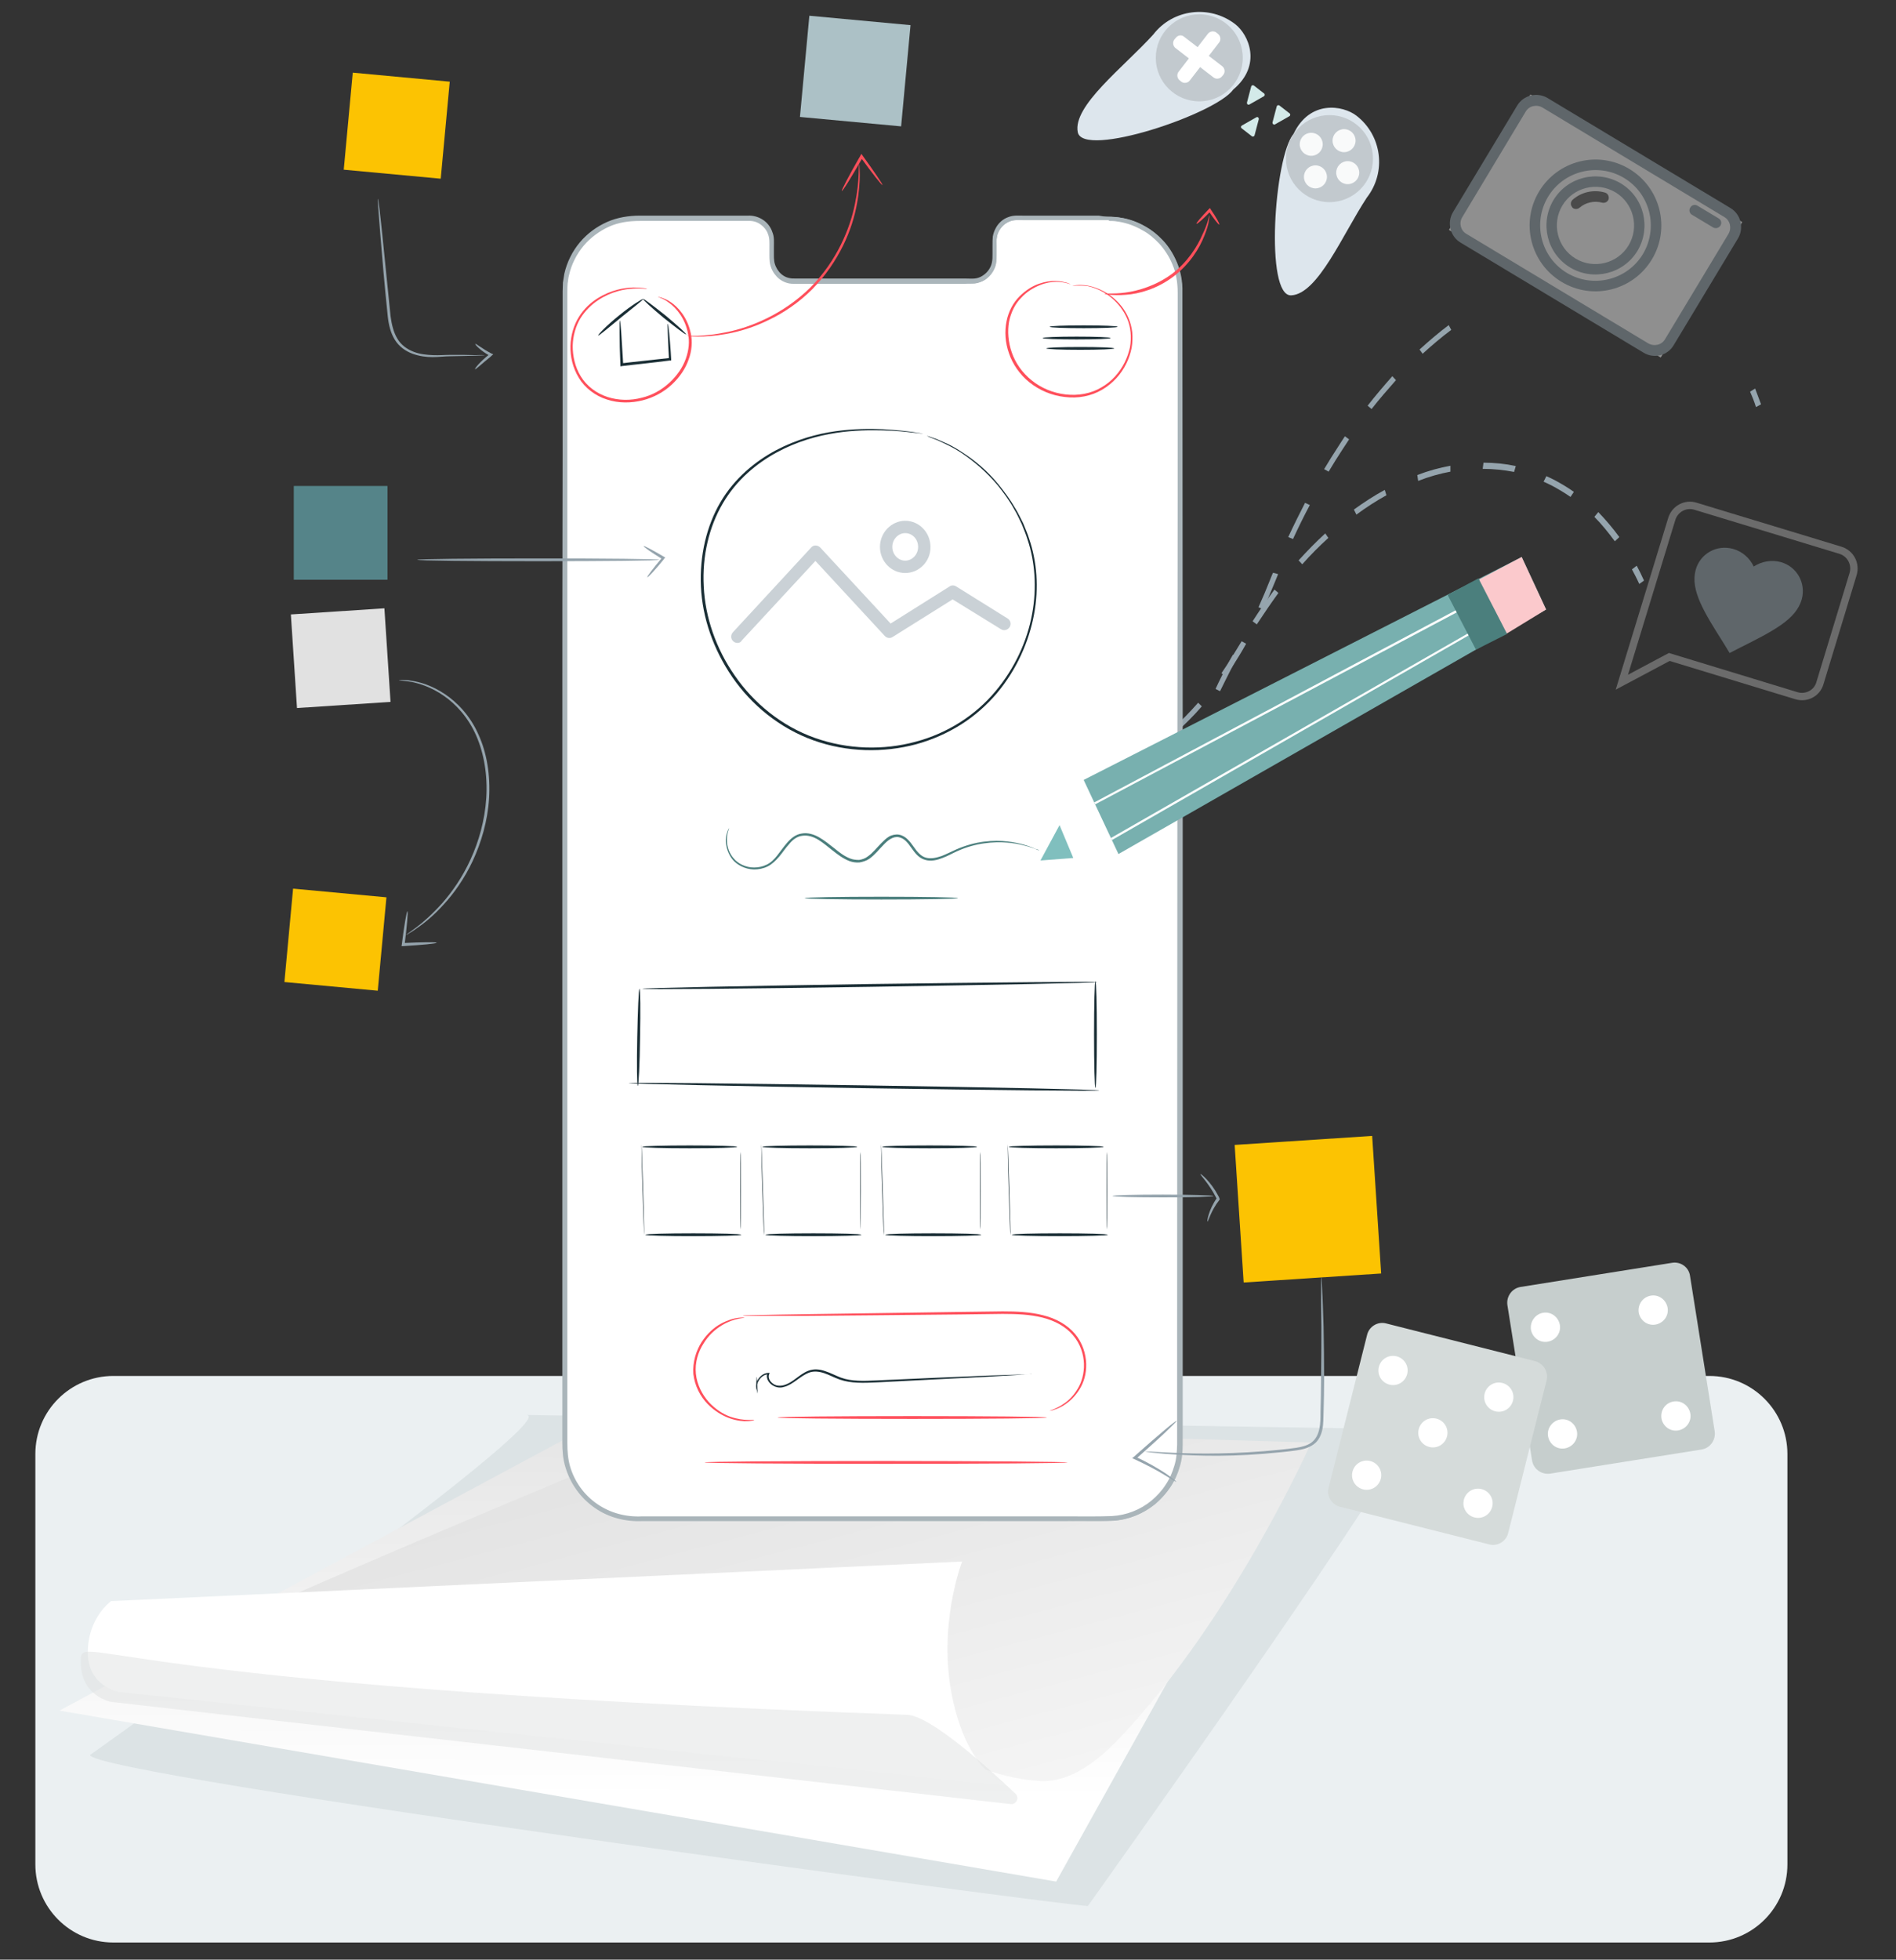 <?xml version="1.0" encoding="utf-8"?>
<!-- Generator: Adobe Illustrator 25.2.1, SVG Export Plug-In . SVG Version: 6.00 Build 0)  -->
<svg version="1.1" id="Layer_1" xmlns="http://www.w3.org/2000/svg" xmlns:xlink="http://www.w3.org/1999/xlink" x="0px" y="0px"
	 viewBox="0 0 675.7 698" style="enable-background:new 0 0 675.7 698;" xml:space="preserve">
<rect x="0" y="0" width="675.7" height="698" fill="#333333" stroke="none"/>
<style type="text/css">
	.st0{fill:#EBF0F2;}
	.st1{fill:#DCE3E5;}
	.st2{fill:url(#SVGID_1_);}
	.st3{fill:url(#SVGID_2_);}
	.st4{fill:#FFFFFF;}
	.st5{opacity:0.48;fill:#DEDFE0;}
	.st6{fill:#95A4AD;}
	.st7{opacity:0.45;}
	.st8{fill:none;stroke:#AFAFAF;stroke-width:2.634;stroke-miterlimit:10;}
	.st9{fill:#666666;}
	.st10{fill:#FFFFFF;stroke:#AAB5BA;stroke-width:1.187;stroke-miterlimit:10;}
	.st11{fill:#1A2E35;stroke:#AAB5BA;stroke-width:1.187;stroke-miterlimit:10;}
	.st12{fill:#1A2E35;}
	.st13{fill:#4B7F7D;}
	.st14{fill:#FF4F5B;}
	.st15{fill:#ACC1C6;}
	.st16{fill:#FCC302;}
	.st17{fill:#558489;}
	.st18{fill:#E1E1E1;}
	.st19{fill:#80BFBE;}
	.st20{fill:#78B0AF;}
	.st21{fill:#FBC9CC;}
	.st22{fill:#DDE6ED;}
	.st23{fill:#C2C9CE;}
	.st24{fill:#D3EAE9;}
	.st25{opacity:0.9;}
	.st26{opacity:0.5;}
	.st27{fill:#C6CECD;}
	.st28{fill:#D5DBDA;}
</style>
<path class="st0" d="M609.2,691.9H40.4c-15.4,0-27.8-12.5-27.8-27.8V517.9c0-15.4,12.5-27.8,27.8-27.8h568.8
	c15.4,0,27.8,12.5,27.8,27.8v146.2C637,679.5,624.5,691.9,609.2,691.9z"/>
<path class="st1" d="M387.7,678.9c-7.2,0-355.6-46.5-355.6-53.8c0,0,168.8-119.9,155.6-121.1l314,5.1
	C508.9,509.1,387.7,678.9,387.7,678.9z"/>
<g>
	<g>
		
			<linearGradient id="SVGID_1_" gradientUnits="userSpaceOnUse" x1="-452.529" y1="160.761" x2="-469.981" y2="2.671" gradientTransform="matrix(-0.994 0.106 0.106 0.994 -236.993 528.161)">
			<stop  offset="0" style="stop-color:#FFFFFF"/>
			<stop  offset="1" style="stop-color:#E0E0E0"/>
		</linearGradient>
		<polygon class="st2" points="376.4,670.2 21.2,609.3 219.2,503 439.3,557.4 		"/>
	</g>
	<g>
		<g>
			
				<linearGradient id="SVGID_2_" gradientUnits="userSpaceOnUse" x1="-786.185" y1="421.279" x2="-750.652" y2="151.042" gradientTransform="matrix(-0.992 0.125 0.125 0.992 -526.822 430.395)">
				<stop  offset="0" style="stop-color:#FFFFFF"/>
				<stop  offset="1" style="stop-color:#E0E0E0"/>
			</linearGradient>
			<path class="st3" d="M42.3,596.6c56.3-28.1,205.9-89.1,205.9-89.1l219.1,6.3c0,0-27.3,61.8-68.1,105.1
				c-10.3,10.9-19.6,15.8-28,15.5c-23.8-0.9-65.7-20.3-68.2-62.3L42.3,596.6z"/>
		</g>
	</g>
	<path class="st4" d="M339.8,606.5c-6.2-26.6,3.1-50.3,3.1-50.3L39.6,570.3c0,0-8.4,5.9-8.3,18.5c0.1,12,11.2,13.9,11.2,13.9
		L365,636.8C365,636.8,347.3,638.6,339.8,606.5z"/>
	<path class="st5" d="M323.3,610.8C27.7,600.2,28.7,579.7,28.8,592.3c0.1,12,10.8,13.9,10.8,13.9l320.6,36.4c2,0.2,3.2-2.3,1.7-3.7
		C352.6,630.1,331.7,611.1,323.3,610.8z"/>
</g>
<g>
	<path class="st6" d="M209.3,222c1.1-4.1,1.8-6.4,1.9-6.5l1.8,0.5c0,0-0.8,2.4-1.8,6.3L209.3,222z"/>
	<path class="st6" d="M256.5,360.7l1-2c3.3,1.7,6.7,3.2,10.1,4.6l-0.9,2.1C263.3,364,259.8,362.4,256.5,360.7z M246.7,355.2
		c-3.3-2-6.4-4.2-9.3-6.4l1.3-1.9c2.9,2.2,5.9,4.3,9.2,6.3L246.7,355.2z M277.3,369.3l0.8-2.1c3.6,1.1,7.2,2.1,10.8,3l-0.7,2.1
		C284.6,371.4,280.9,370.4,277.3,369.3z M228.8,341.4c-1.7-1.7-3.4-3.4-4.9-5.2c-1-1.1-1.9-2.3-2.8-3.4l1.6-1.6
		c0.9,1.1,1.8,2.3,2.7,3.4c1.5,1.7,3.1,3.4,4.8,5L228.8,341.4z M299.5,374.4l0.5-2.2c3.8,0.5,7.6,0.9,11.3,1.1l-0.4,2.2
		C307.2,375.3,303.3,375,299.5,374.4z M214.8,322.9c-1.9-3.4-3.6-7.1-5-11l1.8-1.1c1.4,3.8,3.1,7.4,4.9,10.7L214.8,322.9z
		 M322.6,375.5l0.2-2.2c3.9-0.2,7.8-0.6,11.6-1.2l0,2.1C330.6,374.9,326.6,375.3,322.6,375.5z M206.2,300.1c-0.9-4-1.7-8.2-2.2-12.5
		l1.9-0.6c0.5,4.2,1.3,8.3,2.2,12.2L206.2,300.1z M346.3,371.6l-0.2-2.1c3.9-1.1,7.8-2.5,11.5-4.2l0.4,2
		C354.2,369,350.3,370.5,346.3,371.6z M203,274.8c-0.1-4.2-0.1-8.7,0.1-13.1l1.9-0.2c-0.2,4.4-0.3,8.7-0.1,12.9L203,274.8z
		 M369.3,361.4l-0.7-1.9c3.6-2.2,7.1-4.7,10.4-7.5l1,1.7C376.6,356.6,373,359.1,369.3,361.4z M204.2,248.5c0.5-4.4,1.2-8.8,2.1-13.2
		l1.9,0.1c-0.8,4.4-1.5,8.8-2,13.1L204.2,248.5z M389.8,344.5l-1.2-1.4c2.9-3.2,5.8-6.7,8.4-10.4l1.4,1.2
		C395.7,337.6,392.8,341.2,389.8,344.5z M405.7,322.2l-1.6-0.9c0.6-1,1.1-2.1,1.7-3.2c1.5-2.9,2.9-5.9,4.3-8.9l1.7,0.7
		c-1.4,3.1-2.8,6.2-4.4,9.1C406.8,320.1,406.2,321.2,405.7,322.2z M414.9,296.6c1.1-3.2,2.2-6.6,3.1-10c0.3-1,0.5-1.9,0.8-2.8
		l1.8,0.4c-0.3,0.9-0.5,1.9-0.8,2.8c-1,3.5-2,6.9-3.2,10.2L414.9,296.6z M423,270.8c1.5-4.3,3.1-8.7,4.8-12.8l1.7,0.6
		c-1.7,4.1-3.2,8.4-4.7,12.7L423,270.8z M433.2,245.4c1.3-2.9,2.8-5.7,4.2-8.5c0.7-1.3,1.3-2.5,2-3.7l1.6,0.9
		c-0.7,1.2-1.3,2.4-2,3.7c-1.4,2.7-2.8,5.6-4.2,8.4L433.2,245.4z M447.9,222.4l-1.5-1.1c2.5-3.9,5.1-7.7,7.8-11.3l1.4,1.2
		C453,214.8,450.4,218.6,447.9,222.4z M464.1,201l-1.3-1.4c3.1-3.4,6.2-6.6,9.5-9.6l1.1,1.6C470.2,194.5,467.1,197.6,464.1,201z
		 M483.4,183.3l-0.9-1.8c3.6-2.6,7.3-5,11-7l0.6,1.9C490.5,178.4,486.9,180.7,483.4,183.3z M505.4,171.3l-0.3-2.1
		c3.9-1.5,7.9-2.6,11.8-3.3l0,2.1C513.1,168.7,509.2,169.8,505.4,171.3z M575.5,192.8c-2.3-3.1-4.7-6.1-7.3-8.7l1.4-1.7
		c2.6,2.7,5.1,5.6,7.5,8.9L575.5,192.8z M528.4,167l0.3-2.2c3.9,0,7.8,0.4,11.5,1.2l-0.6,2.1C536,167.4,532.2,167,528.4,167z
		 M559.7,177c-2-1.4-4.2-2.7-6.4-3.9c0,0,0,0,0,0c-1.1-0.5-2.1-1.1-3.2-1.5l1-2c1.1,0.5,2.2,1,3.3,1.6c0,0,0,0,0,0
		c2.2,1.2,4.4,2.5,6.5,4L559.7,177z"/>
	<path class="st6" d="M584.2,208c-0.8-1.8-1.7-3.5-2.6-5.2l1.7-1.3c0.9,1.7,1.8,3.5,2.6,5.3L584.2,208z"/>
</g>
<g>
	<path class="st6" d="M251.3,121.5c1.5-4,2.5-6.2,2.5-6.3l1.8,0.6c0,0-1,2.3-2.5,6.1L251.3,121.5z"/>
	<path class="st6" d="M268.2,248.7l-1.4,1.7c2.7,2.5,5.6,5,8.6,7.3l1.3-1.8C273.7,253.6,270.8,251.2,268.2,248.7z"/>
	<path class="st6" d="M253.8,231.5l-1.7,1.4c0.8,1.3,1.6,2.5,2.4,3.7c1.3,1.9,2.8,3.8,4.3,5.6l1.6-1.6c-1.5-1.8-3-3.7-4.2-5.5
		C255.4,234,254.6,232.7,253.8,231.5z"/>
	<path class="st6" d="M325.9,282.1c3.8,0.9,7.6,1.7,11.3,2.3l0.6-2.1c-3.7-0.6-7.4-1.3-11.2-2.2L325.9,282.1z"/>
	<path class="st6" d="M304.4,274.8c3.5,1.5,7,2.9,10.6,4.1l0.9-2.1c-3.5-1.2-7-2.6-10.4-4L304.4,274.8z"/>
	<path class="st6" d="M284.5,264.2c3.1,2,6.4,3.9,9.7,5.7l1.1-2c-3.3-1.7-6.5-3.6-9.6-5.6L284.5,264.2z"/>
	<path class="st6" d="M242.9,211c1,4,2.4,7.8,3.9,11.4l1.8-1.2c-1.5-3.5-2.8-7.3-3.8-11.2L242.9,211z"/>
	<path class="st6" d="M241.5,185.8l-2,0.4c0.1,4.3,0.4,8.6,1,12.6l2-0.7C241.9,194.2,241.6,190.1,241.5,185.8z"/>
	<path class="st6" d="M249,134.6l-1.9-0.3c-1.3,4.3-2.4,8.7-3.4,13l1.9,0.1C246.6,143.2,247.7,138.9,249,134.6z"/>
	<path class="st6" d="M239.8,173.4l2-0.2c0.3-4.2,0.8-8.5,1.4-12.8l-2,0C240.6,164.8,240.1,169.1,239.8,173.4z"/>
	<path class="st6" d="M437.3,236.8c-0.7,1-1.3,2-2,3l1.5,1.1c0.7-1,1.4-2,2.1-3c1.8-2.8,3.6-5.7,5.2-8.6l-1.6-0.9
		C440.8,231.2,439,234.1,437.3,236.8z"/>
	<path class="st6" d="M476.9,159.1c-1.7,2.6-3.4,5.3-5,8l1.6,0.9c1.6-2.7,3.3-5.4,5-8c0.8-1.2,1.5-2.3,2.3-3.5l-1.5-1.1
		C478.4,156.7,477.7,157.9,476.9,159.1z"/>
	<path class="st6" d="M487.4,144.5l1.4,1.2c2.8-3.6,5.8-7,8.7-10.3l-1.3-1.4C493.2,137.4,490.2,140.9,487.4,144.5z"/>
	<path class="st6" d="M459.1,191.3l1.7,0.7c1.9-4.1,3.9-8.2,6-12.1l-1.7-0.8C463.1,183,461,187.2,459.1,191.3z"/>
	<path class="st6" d="M505.9,124.5l1.1,1.5c3.3-3,6.7-5.9,10.2-8.5l-0.9-1.7C512.7,118.5,509.3,121.4,505.9,124.5z"/>
	<path class="st6" d="M372.8,281.9l0,2.1c4.1-0.8,8.2-1.8,12.1-3.1l-0.2-2C380.8,280.2,376.8,281.2,372.8,281.9z"/>
	<path class="st6" d="M396.2,274.3l0.5,1.9c3.9-1.9,7.7-4.1,11.4-6.6l-0.8-1.8C403.7,270.3,400,272.4,396.2,274.3z"/>
	<path class="st6" d="M348.8,285.6c4,0.2,8,0.2,11.9-0.1l0.2-2.1c-3.8,0.2-7.8,0.3-11.7,0.1L348.8,285.6z"/>
	<path class="st6" d="M417.6,259.8l1.1,1.5c3.3-3,6.6-6.2,9.6-9.7l-1.3-1.3C424,253.7,420.9,256.9,417.6,259.8z"/>
	<path class="st6" d="M452.6,206.6c-1.3,3.3-2.7,6.6-4.1,9.7l1.7,0.7c1.4-3.1,2.8-6.4,4.2-9.8c0.4-0.9,0.7-1.8,1.1-2.7l-1.8-0.5
		C453.3,204.7,453,205.7,452.6,206.6z"/>
	<path class="st6" d="M625.8,145c-0.6-1.9-1.3-3.7-2.1-5.5l1.8-1.1c0.7,1.8,1.4,3.7,2.1,5.6L625.8,145z"/>
</g>
<g class="st7">
	<path class="st8" d="M655.9,196l-51.7-15.7c-3.6-1.1-7.3,1-8.4,4.5L578,243l16.9-9l45.3,13.8c3.6,1.1,7.4-0.9,8.4-4.5l11.8-38.8
		C661.5,200.9,659.5,197.1,655.9,196z"/>
	<path class="st6" d="M616.4,232.6l-2-3.3c-7.3-11.5-12-19.1-10.1-26.3c1.6-5.8,7.5-9.1,13.3-7.5c3.3,0.9,6,3.3,7.4,6.3
		c2.7-1.8,6.3-2.5,9.6-1.6c5.8,1.6,9.1,7.5,7.5,13.3c-2,7.1-10,11.2-22.2,17.3L616.4,232.6z"/>
</g>
<g class="st7">
	<g>
		
			<rect x="524.5" y="52.1" transform="matrix(0.857 0.516 -0.516 0.857 122.795 -281.65)" class="st4" width="88.1" height="56.3"/>
		<path class="st6" d="M585.7,125.6l-65.2-39.2c-3.7-2.2-4.9-7.1-2.7-10.8l22.9-38c2.2-3.7,7.1-4.9,10.8-2.7l65.2,39.2
			c3.7,2.2,4.9,7.1,2.7,10.8l-22.9,38C594.3,126.7,589.4,127.9,585.7,125.6z M522.6,83.3l64.8,39c2.1,1.2,4.8,0.6,6-1.5L616,83.3
			c1.2-2.1,0.6-4.8-1.5-6l-64.8-39c-2.1-1.2-4.8-0.6-6,1.5l-22.6,37.6C519.9,79.4,520.5,82.1,522.6,83.3z"/>
	</g>
	<g>
		<path class="st6" d="M610.5,81l-7.5-4.5c-0.9-0.5-1.2-1.7-0.6-2.6c0.5-0.9,1.7-1.2,2.6-0.6l7.5,4.5c0.9,0.5,1.2,1.7,0.6,2.6
			S611.3,81.5,610.5,81z"/>
	</g>
	<g>
		
			<ellipse transform="matrix(0.516 -0.857 0.857 0.516 206.627 526.072)" class="st4" cx="568.6" cy="80.3" rx="21.6" ry="21.6"/>
		<path class="st6" d="M556.5,100.4c-11.1-6.7-14.7-21.1-8-32.2s21.1-14.7,32.2-8s14.7,21.1,8,32.2
			C582,103.5,567.6,107.1,556.5,100.4z M578.8,63.4c-9.3-5.6-21.5-2.6-27.1,6.7c-5.6,9.3-2.6,21.5,6.7,27.1
			c9.3,5.6,21.5,2.6,27.1-6.7C591.1,81.1,588.1,69,578.8,63.4z"/>
	</g>
	<g>
		
			<ellipse transform="matrix(0.303 -0.953 0.953 0.303 319.611 597.73)" class="st4" cx="568.6" cy="80.3" rx="15.6" ry="15.6"/>
		<path class="st6" d="M559.6,95.3c-8.3-5-10.9-15.7-6-24c5-8.3,15.7-10.9,24-6c8.3,5,10.9,15.7,6,24
			C578.6,97.6,567.8,100.2,559.6,95.3z M575.7,68.5c-6.5-3.9-15-1.8-18.9,4.7c-3.9,6.5-1.8,15,4.7,18.9c6.5,3.9,15,1.8,18.9-4.7
			C584.3,80.9,582.2,72.4,575.7,68.5z"/>
	</g>
	<g>
		<path class="st9" d="M560.7,74.2c-0.2-0.1-0.3-0.2-0.4-0.4c-0.7-0.8-0.6-1.9,0.1-2.6c3.1-2.8,7.6-3.8,11.6-2.6
			c1,0.3,1.5,1.3,1.3,2.3c-0.3,1-1.3,1.5-2.3,1.3c-2.8-0.8-5.9-0.1-8.1,1.8C562.3,74.5,561.4,74.6,560.7,74.2z"/>
	</g>
</g>
<g>
	<g>
		<g>
			<g>
				<g>
					<g>
						<g>
							<g>
								<g>
									<g>
										<g>
											<path class="st10" d="M395,77.8l-32.6,0c-4.4,0-7.9,3.7-7.9,8.3l0,5.9c0,4.6-3.5,8.3-7.9,8.3l-63.6,0
												c-4.4,0-7.9-3.7-7.9-8.3l0-5.9c0-4.6-3.5-8.3-7.9-8.3l-11.5,0l-28.6,0c-14.2,0-25.7,11.5-25.7,25.7l-0.1,411.8
												c0,14.2,11.5,25.7,25.7,25.7l167.9,0.1c14.2,0,25.7-11.5,25.7-25.7l0.1-411.8C420.7,89.3,409.2,77.8,395,77.8z"/>
										</g>
									</g>
								</g>
								<g>
									<g>
										<g>
											<g>
												<path class="st11" d="M395,77.8c0,0,0.3,0,0.9,0c0.6,0.1,1.5,0,2.6,0.2c2.3,0.3,5.7,1,9.6,3.3c2,1.1,4,2.7,5.9,4.7
													c1.9,2,3.6,4.6,4.9,7.7c1.3,3.1,2,6.6,1.9,10.4c0,3.8,0,7.8,0,12.1c0,34.2,0.1,83.7,0.1,144.9c0,61.2,0,134,0,214.8
													c0,10.1,0,20.3,0,30.7c0,2.6,0,5.2,0,7.8c0,2.6-0.2,5.3-1,7.8c-0.7,2.5-1.8,5-3.3,7.2c-1.5,2.2-3.3,4.2-5.3,5.9
													c-4.2,3.4-9.4,5.5-14.8,5.8c-5.4,0.2-10.7,0-16.1,0.1c-10.8,0-21.7,0-32.7,0c-22,0-44.4,0-67.1,0c-11.4,0-22.8,0-34.3,0
													c-5.8,0-11.5,0-17.3,0c-5.8,0.3-11.9-1.2-16.7-4.6c-4.9-3.4-8.5-8.4-10.2-14.1c-0.9-2.8-1.1-5.8-1.1-8.7
													c0-2.9,0-5.8,0-8.7c0-11.5,0-23,0-34.3c0-22.7,0-45.1,0-67.1c0-44,0-86.5,0-126.9c0-40.4,0-78.9,0.1-114.8
													c0-18,0-35.3,0-52c0-2.1,0-4.2,0-6.2c0-1,0.1-2.1,0.1-3.1c0.2-1,0.3-2.1,0.5-3.1c0.9-4,2.8-7.8,5.4-10.9
													c2.6-3.1,5.9-5.5,9.5-7.1c3.6-1.6,7.6-2.2,11.4-2.2c7.6,0,15.1,0,22.4,0c3.6,0,7.2,0,10.8,0c1.8,0,3.5,0,5.3,0
													c1.8-0.1,3.6,0.4,5.1,1.4c1.5,1,2.6,2.5,3.1,4.1c0.7,1.6,0.5,3.4,0.5,5.1c0,0.8,0,1.7,0,2.5c0,0.8,0,1.7,0.1,2.4
													c0.2,1.6,0.9,3.1,1.9,4.3c1,1.2,2.4,2.1,3.9,2.4c0.8,0.2,1.5,0.2,2.3,0.2c0.8,0,1.6,0,2.4,0c3.1,0,6.2,0,9.3,0
													c12.1,0,23.4,0,33.9,0c5.2,0,10.2,0,14.9,0c1.2,0,2.4,0.1,3.5,0c1.1-0.1,2.2-0.5,3.1-1.1c1.9-1.2,3.2-3.1,3.6-5.2
													c0.2-1,0.2-2.1,0.2-3.1c0-1,0-2.1,0-3.1c0-1,0-2,0.1-3c0.2-1,0.5-1.9,1-2.8c0.9-1.7,2.4-3,4.1-3.6
													c1.7-0.7,3.5-0.5,5.1-0.5c6.6,0,12.1,0,16.7,0c4.5,0,7.9,0,10.2,0C393.8,77.8,395,77.8,395,77.8s-1.2,0-3.5,0
													c-2.3,0-5.7,0-10.2,0c-4.5,0-10.1,0-16.7,0c-1.6,0-3.4-0.2-5,0.5c-1.6,0.6-3.1,1.9-4,3.5c-0.5,0.8-0.8,1.7-0.9,2.7
													c-0.2,0.9-0.1,1.9-0.1,3c0,1,0,2,0,3.1c0,1,0,2.1-0.2,3.2c-0.4,2.1-1.8,4.1-3.7,5.4c-1,0.6-2.1,1-3.3,1.2
													c-1.2,0.1-2.3,0-3.5,0.1c-4.7,0-9.7,0-14.9,0c-10.4,0-21.7,0-33.9,0c-3,0-6.1,0-9.3,0c-0.8,0-1.6,0-2.4,0
													c-0.8,0-1.6,0-2.4-0.2c-1.6-0.4-3.1-1.3-4.1-2.6c-1.1-1.2-1.8-2.9-2-4.5c-0.1-0.8-0.1-1.7-0.1-2.5c0-0.8,0-1.7,0-2.5
													c0-1.7,0.1-3.4-0.5-4.9c-0.5-1.6-1.6-2.9-3-3.9c-1.4-1-3.1-1.4-4.8-1.3c-1.7,0-3.5,0-5.3,0c-3.5,0-7.1,0-10.8,0
													c-7.3,0-14.7,0-22.4,0c-3.8,0-7.7,0.5-11.2,2.1c-3.5,1.6-6.8,4-9.3,7c-2.5,3-4.4,6.7-5.3,10.7c-0.3,1-0.3,2-0.5,3
													c-0.1,1-0.1,2-0.1,3.1c0,2.1,0,4.1,0,6.2c0,16.7,0,34.1,0,52c0,36,0,74.4,0,114.8c0,40.4,0,82.9,0,126.9
													c0,22,0,44.4,0,67.1c0,11.4,0,22.8,0,34.3c0,2.9,0,5.8,0,8.7c0,2.9,0.2,5.7,1,8.5c1.6,5.5,5.1,10.4,9.9,13.7
													c4.8,3.3,10.5,4.8,16.3,4.5c5.8,0,11.6,0,17.3,0c11.5,0,23,0,34.3,0c22.7,0,45.1,0,67.1,0c11,0,21.9,0,32.7,0
													c5.4,0,10.8,0.1,16.1-0.1c5.3-0.3,10.4-2.3,14.4-5.6c2-1.7,3.8-3.6,5.2-5.8c1.5-2.2,2.5-4.6,3.2-7
													c0.8-2.5,0.9-5.1,1-7.6c0-2.6,0-5.2,0-7.8c0-10.4,0-20.6,0-30.7c0-80.9,0.1-153.7,0.1-214.8
													c0.1-61.2,0.1-110.6,0.1-144.9c0-4.3,0-8.3,0-12.1c0-3.8-0.6-7.3-1.9-10.3c-1.2-3-3-5.6-4.8-7.6c-1.9-2-3.8-3.6-5.8-4.7
													c-3.9-2.3-7.3-3.1-9.6-3.4c-1.1-0.2-2-0.2-2.6-0.2C395.3,77.8,395,77.8,395,77.8z"/>
											</g>
										</g>
									</g>
								</g>
							</g>
						</g>
					</g>
				</g>
			</g>
		</g>
		<g>
			<g>
				<g>
					<g>
						<path class="st12" d="M398.3,116.4c0,0.3-5.4,0.5-12.1,0.5c-6.7,0-12.1-0.2-12.1-0.5c0-0.3,5.4-0.5,12.1-0.5
							C392.9,115.9,398.3,116.1,398.3,116.4z"/>
					</g>
				</g>
			</g>
			<g>
				<g>
					<g>
						<path class="st12" d="M395.8,120.4c0,0.3-5.4,0.5-12.1,0.5c-6.7,0-12.1-0.2-12.1-0.5c0-0.3,5.4-0.5,12.1-0.5
							C390.4,119.9,395.8,120.1,395.8,120.4z"/>
					</g>
				</g>
			</g>
			<g>
				<g>
					<g>
						<path class="st12" d="M397.1,124.1c0,0.3-5.4,0.5-12.1,0.5c-6.7,0-12.1-0.2-12.1-0.5c0-0.3,5.4-0.5,12.1-0.5
							C391.7,123.6,397.1,123.8,397.1,124.1z"/>
					</g>
				</g>
			</g>
		</g>
		<g>
			<g>
				<g>
					<g>
						<path class="st12" d="M330.3,155.2c0,0,0.3,0.1,0.9,0.3c0.6,0.2,1.5,0.5,2.6,0.9c1.1,0.5,2.5,1.1,4.1,1.8
							c1.6,0.8,3.4,1.8,5.3,3.1c3.9,2.5,8.4,6.1,12.6,11.2c2.1,2.6,4.2,5.4,6.1,8.7c1,1.6,1.8,3.4,2.7,5.1c0.7,1.8,1.6,3.7,2.2,5.7
							c2.7,7.9,3.5,17.3,1.7,26.9c-1.8,9.6-6.1,19.5-13.2,28c-3.6,4.2-7.8,8-12.7,11.1c-4.9,3.1-10.3,5.5-16.1,7.1
							c-11.6,3.1-24.6,2.9-36.6-1.4c-12-4.3-22.1-12.6-28.9-22.5c-6.8-9.9-10.7-21.2-11.2-32.3c-0.5-11,2-21.6,7-30.1
							c5-8.5,12.4-14.5,19.7-18.4c7.4-3.9,14.8-5.9,21.3-6.8c6.5-0.9,12.2-0.9,16.9-0.7c9.3,0.5,14.3,1.6,14.3,1.6s-0.3,0-0.9-0.1
							c-0.7-0.1-1.6-0.2-2.8-0.3c-2.4-0.3-6-0.7-10.6-0.8c-4.6-0.1-10.3-0.1-16.8,0.9c-6.5,1-13.8,3-21,6.9
							c-7.2,3.9-14.4,9.8-19.3,18.2c-4.9,8.3-7.4,18.8-6.8,29.6c0.5,10.8,4.3,22.1,11.1,31.8c6.7,9.7,16.6,17.9,28.4,22.1
							c11.8,4.2,24.6,4.5,36,1.4c11.4-3,21.4-9.5,28.4-17.9c7-8.3,11.4-18.1,13.1-27.5c1.8-9.5,1-18.8-1.6-26.6
							c-0.6-2-1.4-3.8-2.1-5.6c-0.9-1.8-1.6-3.5-2.6-5.1c-1.8-3.3-3.9-6.1-5.9-8.6c-4.2-5-8.6-8.6-12.4-11.2
							c-1.9-1.3-3.7-2.3-5.3-3.1c-1.6-0.8-3-1.4-4.1-1.9c-1.1-0.4-2-0.8-2.6-1C330.6,155.4,330.3,155.2,330.3,155.2z"/>
					</g>
				</g>
			</g>
		</g>
		<g>
			<g>
				<g>
					<g>
						<path class="st13" d="M370.3,302.9c0,0-0.5-0.1-1.3-0.5c-0.9-0.3-2.1-0.8-3.8-1.2c-3.3-0.9-8.4-1.7-14.5-0.8
							c-3,0.4-6.3,1.3-9.6,2.8c-1.6,0.7-3.3,1.7-5.2,2.4c-1.8,0.7-4,1.3-6.1,0.7c-4.7-1.2-5.3-7.3-9.5-8.1c-2-0.4-3.9,1.1-5.4,2.7
							c-1.6,1.6-3,3.5-5.1,5c-1,0.7-2.3,1.1-3.5,1.3c-1.3,0.1-2.5-0.1-3.6-0.5c-2.3-0.9-4.1-2.3-5.9-3.7c-1.8-1.4-3.4-2.8-5.2-3.9
							c-1.8-1.1-3.8-1.7-5.7-1.4c-1.9,0.2-3.5,1.5-4.7,3c-1.3,1.4-2.3,3-3.5,4.4c-1.2,1.4-2.5,2.7-4.1,3.5c-1.6,0.8-3.3,1.1-4.9,1.1
							c-3.2-0.1-6-1.6-7.6-3.5c-1.6-2-2.2-4.2-2.4-5.9c-0.2-1.8,0.2-3.1,0.5-4c0.3-0.9,0.6-1.3,0.6-1.3c0.2,0-1,1.8-0.7,5.2
							c0.2,1.7,0.8,3.8,2.4,5.6c1.5,1.8,4.2,3.2,7.2,3.2c1.5,0,3.1-0.3,4.5-1c1.5-0.7,2.7-1.9,3.8-3.3c1.1-1.4,2.2-3,3.5-4.5
							c1.3-1.5,3-3,5.2-3.3c2.2-0.4,4.4,0.3,6.3,1.4c1.9,1.1,3.6,2.5,5.4,3.9c1.7,1.4,3.5,2.8,5.6,3.6c1,0.4,2.1,0.5,3.2,0.5
							c1.1-0.2,2.1-0.5,3-1.2c1.9-1.3,3.3-3.2,4.9-4.8c0.8-0.8,1.7-1.7,2.7-2.3c1-0.6,2.4-0.9,3.6-0.7c1.2,0.2,2.3,0.9,3.1,1.7
							c0.8,0.8,1.5,1.7,2.1,2.6c1.2,1.7,2.5,3.4,4.4,3.9c1.9,0.5,3.8,0,5.6-0.6c1.8-0.7,3.5-1.6,5.1-2.3c3.4-1.5,6.8-2.4,9.9-2.8
							c6.3-0.8,11.4,0.2,14.7,1.2c1.7,0.5,2.9,1,3.8,1.4C369.9,302.6,370.3,302.8,370.3,302.9z"/>
					</g>
				</g>
			</g>
			<g>
				<g>
					<g>
						<path class="st13" d="M341.4,319.9c0,0.3-12.2,0.5-27.3,0.5c-15.1,0-27.3-0.2-27.3-0.5c0-0.3,12.2-0.5,27.3-0.5
							C329.2,319.4,341.4,319.6,341.4,319.9z"/>
					</g>
				</g>
			</g>
		</g>
		<g>
			<g>
				<g>
					<g>
						<g>
							<path class="st12" d="M227.3,386.8c-0.3,0-0.4-7.7-0.2-17.3c0.2-9.5,0.5-17.3,0.8-17.3c0.3,0,0.4,7.7,0.2,17.3
								C228,379.1,227.6,386.8,227.3,386.8z"/>
						</g>
					</g>
				</g>
				<g>
					<g>
						<g>
							<path class="st12" d="M391.8,388.4c0,0.3-37.6-0.1-83.9-0.8c-46.3-0.7-83.9-1.6-83.9-1.8c0-0.3,37.6,0.1,83.9,0.8
								C354.2,387.3,391.8,388.1,391.8,388.4z"/>
						</g>
					</g>
				</g>
				<g>
					<g>
						<g>
							<path class="st12" d="M391.1,349.8c0,0.3-36.3,1-81.1,1.7c-44.8,0.7-81.1,1-81.1,0.7c0-0.3,36.3-1,81.1-1.7
								C354.8,349.9,391.1,349.6,391.1,349.8z"/>
						</g>
					</g>
				</g>
				<g>
					<g>
						<g>
							<path class="st12" d="M390.4,387.5c-0.3,0-0.5-8.5-0.5-19c0-10.5,0.2-19,0.5-19s0.5,8.5,0.5,19
								C390.9,379,390.7,387.5,390.4,387.5z"/>
						</g>
					</g>
				</g>
			</g>
		</g>
		<g>
			<g>
				<g>
					<g>
						<path class="st12" d="M229.6,440c-0.1,0-0.3-7.2-0.6-16.1c-0.3-9-0.4-16.2-0.4-16.3c0.1,0,0.3,7.2,0.6,16.2
							C229.5,432.7,229.6,440,229.6,440z"/>
					</g>
				</g>
			</g>
			<g>
				<g>
					<g>
						<path class="st12" d="M262.7,408.5c0,0.3-7.6,0.5-16.9,0.5c-9.3,0-16.9-0.2-16.9-0.5c0-0.3,7.6-0.5,16.9-0.5
							C255.2,408,262.7,408.2,262.7,408.5z"/>
					</g>
				</g>
			</g>
			<g>
				<g>
					<g>
						<path class="st12" d="M263.9,437.9c-0.1,0-0.1-6.2-0.1-13.8c0-7.6,0-13.8,0.1-13.8c0.1,0,0.1,6.2,0.1,13.8
							C264,431.7,264,437.9,263.9,437.9z"/>
					</g>
				</g>
			</g>
			<g>
				<g>
					<g>
						<path class="st12" d="M264.2,439.8c0,0.3-7.7,0.5-17.1,0.5c-9.4,0-17.1-0.2-17.1-0.5s7.7-0.5,17.1-0.5
							C256.6,439.3,264.2,439.5,264.2,439.8z"/>
					</g>
				</g>
			</g>
		</g>
		<g>
			<g>
				<g>
					<g>
						<path class="st12" d="M272.3,440c-0.1,0-0.3-7.2-0.6-16.1c-0.3-9-0.4-16.2-0.4-16.3c0.1,0,0.3,7.2,0.6,16.2
							C272.2,432.7,272.4,440,272.3,440z"/>
					</g>
				</g>
			</g>
			<g>
				<g>
					<g>
						<path class="st12" d="M305.5,408.5c0,0.3-7.6,0.5-16.9,0.5c-9.3,0-16.9-0.2-16.9-0.5c0-0.3,7.5-0.5,16.9-0.5
							C297.9,408,305.5,408.2,305.5,408.5z"/>
					</g>
				</g>
			</g>
			<g>
				<g>
					<g>
						<path class="st12" d="M306.7,437.9c-0.1,0-0.1-6.2-0.1-13.8c0-7.6,0-13.8,0.1-13.8s0.1,6.2,0.1,13.8
							C306.8,431.7,306.7,437.9,306.7,437.9z"/>
					</g>
				</g>
			</g>
			<g>
				<g>
					<g>
						<path class="st12" d="M307,439.8c0,0.3-7.7,0.5-17.1,0.5c-9.4,0-17.1-0.2-17.1-0.5s7.7-0.5,17.1-0.5
							C299.3,439.3,307,439.5,307,439.8z"/>
					</g>
				</g>
			</g>
		</g>
		<g>
			<g>
				<g>
					<g>
						<path class="st12" d="M315,440c-0.1,0-0.3-7.2-0.6-16.1c-0.3-9-0.4-16.2-0.4-16.3c0.1,0,0.3,7.2,0.6,16.2
							C314.9,432.7,315.1,440,315,440z"/>
					</g>
				</g>
			</g>
			<g>
				<g>
					<g>
						<path class="st12" d="M348.2,408.5c0,0.3-7.6,0.5-16.9,0.5c-9.3,0-16.9-0.2-16.9-0.5c0-0.3,7.5-0.5,16.9-0.5
							C340.7,408,348.2,408.2,348.2,408.5z"/>
					</g>
				</g>
			</g>
			<g>
				<g>
					<g>
						<path class="st12" d="M349.4,437.9c-0.1,0-0.1-6.2-0.1-13.8c0-7.6,0-13.8,0.1-13.8s0.1,6.2,0.1,13.8
							C349.5,431.7,349.5,437.9,349.4,437.9z"/>
					</g>
				</g>
			</g>
			<g>
				<g>
					<g>
						<path class="st12" d="M349.7,439.8c0,0.3-7.7,0.5-17.1,0.5c-9.4,0-17.1-0.2-17.1-0.5s7.7-0.5,17.1-0.5
							C342.1,439.3,349.7,439.5,349.7,439.8z"/>
					</g>
				</g>
			</g>
		</g>
		<g>
			<g>
				<g>
					<g>
						<path class="st12" d="M360.1,440c-0.1,0-0.3-7.2-0.6-16.1c-0.3-9-0.4-16.2-0.4-16.3c0.1,0,0.3,7.2,0.6,16.2
							C360,432.7,360.2,440,360.1,440z"/>
					</g>
				</g>
			</g>
			<g>
				<g>
					<g>
						<path class="st12" d="M393.3,408.5c0,0.3-7.6,0.5-16.9,0.5c-9.3,0-16.9-0.2-16.9-0.5c0-0.3,7.6-0.5,16.9-0.5
							C385.8,408,393.3,408.2,393.3,408.5z"/>
					</g>
				</g>
			</g>
			<g>
				<g>
					<g>
						<path class="st12" d="M394.5,437.9c-0.1,0-0.1-6.2-0.1-13.8c0-7.6,0-13.8,0.1-13.8c0.1,0,0.1,6.2,0.1,13.8
							C394.6,431.7,394.6,437.9,394.5,437.9z"/>
					</g>
				</g>
			</g>
			<g>
				<g>
					<g>
						<path class="st12" d="M394.8,439.8c0,0.3-7.7,0.5-17.1,0.5c-9.4,0-17.1-0.2-17.1-0.5s7.7-0.5,17.1-0.5
							C387.2,439.3,394.8,439.5,394.8,439.8z"/>
					</g>
				</g>
			</g>
		</g>
		<g>
			<g>
				<g>
					<g>
						<path class="st14" d="M268.8,505.8c0,0-0.2,0.1-0.6,0.2c-0.4,0-1,0.2-1.7,0.2c-1.5,0.1-3.8-0.1-6.4-1c-2.6-0.9-5.5-2.6-8-5.2
							c-2.5-2.6-4.5-6.3-5-10.6c-0.3-4.3,1-8.3,2.9-11.3c2-3.1,4.5-5.3,6.9-6.6c2.4-1.3,4.6-1.9,6.1-2.1c0.7-0.1,1.4-0.1,1.7-0.1
							c0.4,0,0.6,0,0.6,0c0.1,0.3-3.5,0-8.1,2.8c-2.3,1.4-4.7,3.5-6.5,6.5c-1.9,2.9-3.1,6.8-2.7,10.7c0.4,4,2.3,7.5,4.6,10.1
							c2.4,2.6,5.1,4.3,7.6,5.2C265.4,506.4,268.8,505.5,268.8,505.8z"/>
					</g>
				</g>
			</g>
			<g>
				<g>
					<g>
						<path class="st14" d="M373.1,504.9c0,0.3-21.5,0.5-48,0.5c-26.5,0-48-0.2-48-0.5s21.5-0.5,48-0.5
							C351.7,504.4,373.1,504.6,373.1,504.9z"/>
					</g>
				</g>
			</g>
			<g>
				<g>
					<g>
						<path class="st14" d="M374.1,502.5c-0.1-0.1,2.2-0.5,5.3-2.7c1.6-1.1,3.3-2.8,4.7-5.2c1.4-2.3,2.3-5.4,2.2-8.8
							c-0.1-3.4-1.3-7.2-3.9-10.2c-2.6-3.1-6.5-5.2-10.9-6.3c-4.4-1.1-9.2-1.3-14.2-1.3c-5,0.1-10.2,0.1-15.5,0.2
							c-21.2,0.2-40.4,0.4-54.4,0.5c-6.9,0-12.5,0-16.5,0c-1.9,0-3.4,0-4.5,0c-1,0-1.6,0-1.6-0.1c0,0,0.5-0.1,1.6-0.1
							c1.1,0,2.6-0.1,4.5-0.1c4-0.1,9.6-0.2,16.5-0.3c14-0.2,33.2-0.5,54.4-0.8c5.3-0.1,10.5-0.1,15.5-0.2c5,0,9.9,0.2,14.5,1.4
							c4.5,1.1,8.6,3.4,11.3,6.6c2.7,3.2,3.9,7.2,4,10.7c0.1,3.6-0.9,6.7-2.4,9.1c-1.5,2.4-3.3,4.1-4.9,5.2c-1.6,1.1-3,1.7-4,2
							c-0.5,0.2-0.9,0.3-1.1,0.3C374.3,502.5,374.1,502.5,374.1,502.5z"/>
					</g>
				</g>
			</g>
			<g>
				<g>
					<g>
						<path class="st12" d="M367.8,489.3c0,0-0.4,0.1-1.1,0.2c-0.8,0.1-1.9,0.1-3.2,0.2c-2.9,0.2-7,0.4-11.9,0.7
							c-10.2,0.5-24,1.2-39.3,2c-4.4,0.2-8.9,0.4-13-1c-2-0.7-3.8-1.7-5.6-2.3c-1.8-0.6-3.7-0.8-5.3-0.2c-3.3,1.2-5.7,4.3-9,5.1
							c-3.3,1.1-7-2-5.9-4.9l0.3,0.4c-1.5,0.1-2.6,1-3.3,2.1c-0.7,1-0.8,2.2-0.6,3.1l-0.4,0c0-1.3,0-2.3,0.1-3.2
							c0-0.7,0.1-1.1,0.1-1.1c0,0,0.1,0.4,0.1,1.1c0,0.8,0.1,1.9,0.1,3.2l0.1,1.7l-0.4-1.6c-0.3-1-0.2-2.3,0.5-3.4
							c0.7-1.1,1.9-2.3,3.7-2.4l0.5,0l-0.2,0.5c-0.4,1.1,0.1,2.4,1.2,3.2c1,0.9,2.5,1.1,4,0.7c1.5-0.4,2.9-1.3,4.2-2.3
							c1.4-1,2.8-2.2,4.7-2.9c1.9-0.7,4-0.5,5.9,0.2c1.9,0.6,3.7,1.6,5.6,2.3c3.8,1.4,8.2,1.2,12.6,1c15.3-0.7,29.1-1.3,39.3-1.7
							c4.9-0.2,9-0.3,11.9-0.4c1.3,0,2.4,0,3.2-0.1C367.4,489.3,367.8,489.3,367.8,489.3z"/>
					</g>
				</g>
			</g>
		</g>
		<g>
			<g>
				<g>
					<path class="st14" d="M380.5,520.9c0,0.3-29,0.5-64.7,0.5c-35.7,0-64.7-0.2-64.7-0.5c0-0.3,29-0.5,64.7-0.5
						C351.6,520.4,380.5,520.7,380.5,520.9z"/>
				</g>
			</g>
		</g>
		<g>
			<g>
				<g>
					<g>
						<path class="st12" d="M238,115.3c0.1,0,0.3,1.3,0.5,3.5c0.2,2.2,0.5,5.4,0.7,9.2l0,0.4l-0.4,0c-3.1,0.4-6.5,0.8-10.1,1.2
							c-2.5,0.3-4.9,0.5-7.1,0.8l-0.5,0.1l0-0.5c-0.2-4.6-0.3-8.5-0.3-11.4c0-2.8,0-4.5,0.1-4.5c0.1,0,0.3,1.6,0.5,4.4
							c0.2,2.8,0.4,6.7,0.7,11.3l-0.5-0.4c2.2-0.3,4.6-0.5,7.1-0.8c3.6-0.4,7.1-0.8,10.1-1.1l-0.4,0.5c-0.2-3.8-0.3-7-0.4-9.2
							C237.9,116.6,237.9,115.3,238,115.3z"/>
					</g>
				</g>
			</g>
			<g>
				<g>
					<g>
						<path class="st12" d="M229.2,106.5c0.2,0.2-3.5,3-7.9,6.6c-4.4,3.6-7.9,6.6-8.1,6.4c-0.2-0.2,3-3.6,7.5-7.2
							C225.1,108.7,229.1,106.3,229.2,106.5z"/>
					</g>
				</g>
			</g>
			<g>
				<g>
					<g>
						<path class="st12" d="M244.5,119.1c-0.2,0.2-3.7-2.5-8-5.9c-4.2-3.5-7.5-6.5-7.3-6.7c0.2-0.2,3.7,2.5,8,5.9
							C241.4,115.9,244.7,118.9,244.5,119.1z"/>
					</g>
				</g>
			</g>
		</g>
	</g>
	<g>
		<g>
			<g>
				
					<rect x="286.6" y="7.2" transform="matrix(0.996 9.257269e-02 -9.257269e-02 0.996 3.651 -28.1)" class="st15" width="36.2" height="36.2"/>
			</g>
		</g>
	</g>
	<g>
		<g>
			
				<rect x="124" y="27.4" transform="matrix(0.996 9.256773e-02 -9.256773e-02 0.996 4.75 -12.89)" class="st16" width="34.7" height="34.7"/>
		</g>
	</g>
	<g>
		<g>
			<g>
				<path class="st6" d="M172.7,126.5c0,0.1-1.2,0.1-3.3,0.2c-2.3,0.1-5.3,0.1-9,0.2c-1.9,0-4,0.3-6.2,0.3c-2.3,0-4.7-0.3-7.2-1.2
					c-2.4-0.9-4.8-2.5-6.3-5c-1.5-2.4-2.2-5.4-2.5-8.2c-1.2-11.6-2.1-22.1-2.7-29.7c-0.3-3.7-0.5-6.7-0.7-9
					c-0.1-2.1-0.2-3.3-0.1-3.3c0.1,0,0.2,1.2,0.5,3.3c0.3,2.3,0.6,5.3,1,9c0.8,7.7,1.8,18.1,3,29.6c0.4,2.8,1,5.6,2.4,7.9
					c1.3,2.3,3.5,3.8,5.8,4.7c2.3,0.9,4.7,1.1,6.9,1.2c2.2,0.1,4.3-0.1,6.2-0.1c3.8,0,6.9,0,9,0.1
					C171.5,126.4,172.7,126.5,172.7,126.5z"/>
			</g>
		</g>
	</g>
	<g>
		<g>
			<g>
				<path class="st6" d="M169.3,131.5c-0.2-0.2,1.8-2.7,5-5.2c0.1-0.1,0.2-0.2,0.3-0.3l0.1,0.8c-3.4-1.8-5.5-4.1-5.3-4.3
					c0.2-0.2,2.4,1.7,5.7,3.4l0.7,0.3l-0.6,0.5c-0.1,0.1-0.2,0.2-0.3,0.3C171.8,129.5,169.5,131.7,169.3,131.5z"/>
			</g>
		</g>
	</g>
	<g>
		<g>
			
				<rect x="102.8" y="317.9" transform="matrix(0.996 9.257215e-02 -9.257215e-02 0.996 31.489 -9.622)" class="st16" width="33.4" height="33.4"/>
		</g>
	</g>
	<g>
		<g>
			<rect x="104.7" y="173.1" class="st17" width="33.4" height="33.4"/>
		</g>
	</g>
	<g>
		<g>
			
				<rect x="104.7" y="217.7" transform="matrix(0.998 -6.536054e-02 6.536054e-02 0.998 -15.06 8.438)" class="st18" width="33.4" height="33.4"/>
		</g>
	</g>
	<g>
		<g>
			<g>
				<g>
					<path class="st6" d="M144.7,333.1c-0.1-0.1,1.3-1,3.7-2.8c2.4-1.8,5.6-4.6,9.2-8.6c3.5-4,7.2-9.2,10.1-15.6
						c2.9-6.3,5.1-13.9,5.6-21.9c0.5-8.1-0.8-15.8-3.6-22.2c-2.8-6.4-7.2-11.2-11.6-14.2c-4.3-3-8.5-4.3-11.4-4.9
						c-2.9-0.5-4.6-0.5-4.6-0.6c0,0,0.4-0.1,1.2-0.1c0.8,0,2,0,3.4,0.3c3,0.4,7.3,1.7,11.8,4.7c4.5,3,9.1,7.8,12,14.4
						c3,6.5,4.3,14.5,3.8,22.7c-0.5,8.2-2.8,15.8-5.8,22.3c-3,6.4-6.8,11.7-10.4,15.6c-3.6,4-7,6.7-9.5,8.4
						c-1.2,0.9-2.2,1.5-2.9,1.9C145.1,332.9,144.7,333.1,144.7,333.1z"/>
				</g>
			</g>
		</g>
		<g>
			<g>
				<g>
					<path class="st6" d="M155.6,335.8c0,0.3-5.3,0.8-11.9,1.2l0,0l-0.6,0l0.1-0.6c0.8-6.5,1.7-11.8,2-11.8c0.3,0-0.2,5.4-1,11.9
						l-0.5-0.6l0,0C150.2,335.6,155.6,335.5,155.6,335.8z"/>
				</g>
			</g>
		</g>
	</g>
	<g>
		<g>
			<g>
				<g>
					<path class="st6" d="M234.9,199.4c0,0.3-19.3,0.5-43.1,0.5c-23.8,0-43.1-0.2-43.1-0.5c0-0.3,19.3-0.5,43.1-0.5
						C215.6,198.9,234.9,199.1,234.9,199.4z"/>
				</g>
			</g>
		</g>
		<g>
			<g>
				<g>
					<path class="st6" d="M230.7,205.6c-0.2-0.2,2.1-3.2,5.1-6.8c0.1-0.1,0.2-0.2,0.2-0.3l0.1,0.7c-3.9-2.4-6.8-4.4-6.7-4.7
						c0.1-0.2,3.3,1.5,7.2,3.8l0.5,0.3l-0.4,0.4c-0.1,0.1-0.2,0.2-0.2,0.3C233.5,203,230.9,205.8,230.7,205.6z"/>
				</g>
			</g>
		</g>
	</g>
	<g>
		<g>
			<g>
				<g>
					<path class="st6" d="M432.5,426c0,0.3-8,0.5-18,0.5c-9.9,0-18-0.2-18-0.5c0-0.3,8-0.5,18-0.5
						C424.4,425.5,432.5,425.8,432.5,426z"/>
				</g>
			</g>
		</g>
		<g>
			<g>
				<g>
					<path class="st6" d="M430.3,435.1c-0.1,0,0-1,0.5-2.6c0.5-1.6,1.4-3.7,2.9-5.8l0,0.5c-0.1-0.3-0.3-0.6-0.4-0.8
						c-2.5-4.9-5.7-8-5.5-8.2c0.2-0.2,3.8,2.8,6.4,7.8c0.2,0.3,0.3,0.6,0.4,0.9l0.1,0.3l-0.2,0.3
						C431.5,431.3,430.6,435.2,430.3,435.1z"/>
				</g>
			</g>
		</g>
	</g>
	<g>
		<g>
			<g>
				
					<rect x="441.5" y="406.1" transform="matrix(0.998 -6.535918e-02 6.535918e-02 0.998 -27.15 31.381)" class="st16" width="49.1" height="49.1"/>
			</g>
		</g>
	</g>
	<g>
		<g>
			<g>
				<g>
					<path class="st6" d="M470.9,454.9c0,0,0.1,0.4,0.1,1.2c0.1,0.9,0.1,2.1,0.2,3.5c0.2,3,0.3,7.5,0.5,12.9
						c0.1,5.5,0.2,12,0.2,19.2c0,3.6-0.1,7.4-0.2,11.3c-0.1,2,0,4-0.4,6c-0.4,2-1.3,4.2-3.2,5.5c-1.8,1.3-4,1.8-6,2.1
						c-2,0.3-4,0.5-6,0.7c-3.9,0.4-7.7,0.7-11.3,0.9c-7.2,0.4-13.7,0.4-19.2,0.2c-5.5-0.2-9.9-0.5-12.9-0.8
						c-1.5-0.1-2.7-0.3-3.5-0.4c-0.8-0.1-1.2-0.2-1.2-0.2c0,0,0.4,0,1.2,0c0.9,0.1,2.1,0.1,3.5,0.2c3,0.2,7.4,0.4,12.9,0.5
						c5.4,0.1,11.9,0,19.1-0.4c3.6-0.2,7.4-0.5,11.3-0.9c1.9-0.2,3.9-0.4,5.9-0.7c2-0.3,4-0.8,5.5-1.9c1.6-1.2,2.4-3,2.8-4.9
						c0.4-1.9,0.4-3.9,0.4-5.9c0.1-3.9,0.2-7.7,0.2-11.3c0.1-7.2,0.1-13.7,0.1-19.1c-0.1-5.4-0.1-9.7-0.1-12.9c0-1.4,0-2.6,0-3.5
						C470.8,455.3,470.9,454.9,470.9,454.9z"/>
				</g>
			</g>
		</g>
		<g>
			<g>
				<g>
					<path class="st6" d="M419.2,527.8c-0.1,0.1-1.7-0.9-4.3-2.5c-2.6-1.6-6.4-3.6-10.7-5.6l-0.7-0.3l0.6-0.5c0.3-0.3,0.7-0.6,1-0.9
						c3.8-3.4,7.3-6.4,9.9-8.6c2.6-2.2,4.2-3.4,4.3-3.3c0.1,0.1-1.4,1.6-3.8,3.9c-2.4,2.3-5.9,5.4-9.7,8.8c-0.3,0.3-0.7,0.6-1,0.9
						l-0.1-0.8c4.4,2,8.1,4.2,10.7,5.9C417.8,526.5,419.3,527.7,419.2,527.8z"/>
				</g>
			</g>
		</g>
	</g>
	<g>
		<g>
			<g>
				<g>
					<path class="st14" d="M382.2,101.8c0,0,1.9-0.6,5.3-0.1c3.3,0.6,8.3,2.5,12.2,7.4c1.9,2.4,3.4,5.6,3.8,9.2
						c0.2,1.8,0.1,3.7-0.2,5.6c-0.4,1.9-1,3.8-1.9,5.6c-1.8,3.7-4.7,7-8.6,9.3c-3.9,2.3-8.6,3.2-13.3,2.6c-4.7-0.5-9.1-2.4-12.6-5.2
						c-3.5-2.8-6-6.5-7.3-10.3c-1.4-3.9-1.6-7.9-0.9-11.4c0.7-3.6,2.4-6.7,4.6-8.9c2.2-2.2,4.6-3.7,6.9-4.5c2.3-0.8,4.4-1.1,6.1-1
						c1.7,0,3,0.4,3.9,0.6c0.8,0.3,1.3,0.5,1.3,0.5c0,0.2-1.8-0.8-5.1-0.8c-1.7,0-3.7,0.3-5.9,1.2c-2.2,0.9-4.6,2.3-6.6,4.5
						c-2.1,2.1-3.6,5.1-4.3,8.5c-0.6,3.4-0.3,7.3,1,11c1.3,3.7,3.7,7.2,7.1,9.9c3.3,2.7,7.6,4.5,12.1,5c4.5,0.5,9-0.3,12.7-2.5
						c3.7-2.1,6.5-5.3,8.3-8.9c0.9-1.8,1.5-3.6,1.9-5.4c0.3-1.8,0.4-3.6,0.2-5.4c-0.3-3.5-1.8-6.5-3.6-8.9
						c-3.7-4.8-8.4-6.8-11.7-7.5C384.1,101.5,382.2,101.9,382.2,101.8z"/>
				</g>
			</g>
		</g>
		<g>
			<g>
				<g>
					<path class="st14" d="M431,76.7c0.1,0,0,0.7-0.2,2c-0.2,1.3-0.7,3.1-1.6,5.3c-1.7,4.4-5.2,10.1-11,14.5
						c-5.8,4.4-12.3,6.2-17,6.5c-2.3,0.2-4.2,0.1-5.6,0c-1.3-0.1-2-0.3-2-0.4c0-0.2,2.9,0.2,7.5-0.4c4.5-0.6,10.8-2.4,16.5-6.6
						c5.6-4.2,9.1-9.8,10.9-14C430.5,79.6,430.9,76.7,431,76.7z"/>
				</g>
			</g>
		</g>
		<g>
			<g>
				<g>
					<path class="st14" d="M434.5,80c-0.2,0.1-1.9-2-3.8-4.9l0.8,0.1c-0.1,0.1-0.2,0.2-0.2,0.2c-2.5,2.6-4.7,4.5-4.9,4.3
						c-0.2-0.2,1.7-2.4,4.2-5c0.1-0.1,0.2-0.2,0.2-0.2l0.4-0.4l0.3,0.5C433.4,77.4,434.8,79.8,434.5,80z"/>
				</g>
			</g>
		</g>
	</g>
	<g>
		<g>
			<g>
				<g>
					<g>
						<path class="st14" d="M234.5,105.7c0,0,0.4,0.1,1.2,0.3c0.8,0.3,2,0.7,3.3,1.6c2.6,1.7,6,5.4,7.2,11.2
							c0.6,2.8,0.4,6.1-0.8,9.3c-1.1,3.2-3.2,6.3-6,8.9c-2.8,2.6-6.4,4.6-10.4,5.6c-4,1-8.5,1.1-12.7-0.3c-4.2-1.3-7.9-4.2-10-7.7
							c-2.2-3.6-3.1-7.6-3-11.4c0.1-3.8,1.2-7.4,3-10.3c1.8-2.9,4.2-5.1,6.6-6.6c4.9-3.1,9.6-3.8,12.8-3.9c1.6,0,2.8,0.1,3.6,0.2
							c0.8,0.1,1.3,0.2,1.2,0.3c0,0.1-1.7-0.3-4.9-0.1c-3.1,0.2-7.7,1-12.4,4.1c-2.3,1.5-4.6,3.7-6.3,6.4c-1.7,2.8-2.7,6.2-2.8,9.9
							c0,3.6,0.8,7.5,2.9,10.9c2.1,3.4,5.5,6,9.5,7.3c4,1.3,8.3,1.3,12.1,0.3c3.9-0.9,7.3-2.9,10-5.4c2.7-2.5,4.7-5.4,5.8-8.5
							c1.1-3.1,1.4-6.2,0.8-8.9c-1-5.5-4.2-9.2-6.7-11C236.2,106.1,234.4,105.9,234.5,105.7z"/>
					</g>
				</g>
			</g>
			<g>
				<g>
					<g>
						<path class="st14" d="M306.2,58.4c0,0,0.1,0.3,0.1,1c0,0.6,0.1,1.6,0.1,2.8c0,2.5-0.2,6.1-1,10.4c-0.8,4.4-2.3,9.5-4.9,14.8
							c-2.6,5.3-6.2,10.7-11,15.6c-4.8,4.8-10.3,8.5-15.6,11c-5.3,2.6-10.4,4.1-14.8,4.9c-4.4,0.8-8,1-10.4,1
							c-1.2,0-2.2-0.1-2.8-0.1c-0.6,0-1-0.1-1-0.1c0-0.1,1.4-0.1,3.8-0.1c2.5-0.1,6-0.4,10.3-1.3c8.5-1.7,20.2-6.4,29.8-15.9
							c9.5-9.5,14.2-21.2,15.9-29.8c0.9-4.3,1.2-7.9,1.3-10.3C306.1,59.8,306.1,58.4,306.2,58.4z"/>
					</g>
				</g>
			</g>
		</g>
		<g>
			<g>
				<g>
					<path class="st14" d="M314.5,65.9c-0.2,0.2-3.7-4.2-7.8-9.9l0.8,0c-0.1,0.2-0.2,0.4-0.4,0.7c-3.7,6.4-6.8,11.5-7.1,11.3
						c-0.2-0.1,2.5-5.4,6.2-11.8c0.1-0.2,0.3-0.4,0.4-0.7l0.4-0.7l0.4,0.6C311.6,61.2,314.7,65.8,314.5,65.9z"/>
				</g>
			</g>
		</g>
	</g>
</g>
<g>
	<g>
		<g>
			<polygon class="st4" points="400.6,297.8 398.6,304.2 370.8,306.5 386.2,277.8 393.2,283.1 396,290.8 			"/>
		</g>
	</g>
	<g>
		<g>
			<polygon class="st19" points="382.5,305.6 377.6,293.9 370.8,306.5 			"/>
		</g>
	</g>
	<g>
		<g>
			<polygon class="st20" points="551,217.1 542.3,198.4 386.2,277.8 398.6,304.2 			"/>
		</g>
	</g>
	<g>
		<g>
			<polygon class="st21" points="530.4,225.8 537.1,225.6 551,217.1 542.3,198.4 527.2,206.4 527.8,222 			"/>
		</g>
	</g>
	<g>
		<g>
			<polygon class="st4" points="528.8,223.1 528.5,223.4 396.3,299.2 395.9,298.5 527.9,222.9 524.1,215.5 390.3,286.5 390,285.8 
				524.4,214.4 			"/>
		</g>
	</g>
	<g>
		<g>
			<polygon class="st13" points="537.1,225.8 526.9,206 515.9,211.9 526,231.4 			"/>
		</g>
	</g>
</g>
<g>
	<path class="st22" d="M439.5,31.9c10.4-8.7,5.5-19.6,0.7-23.3c-9.1-7-22.2-5.4-29.2,3.7c-10.5,11.6-28.8,25.4-26.9,34.8
		S433.4,40.6,439.5,31.9z"/>
	<path class="st22" d="M461,47.7c5.8-12.2,17.6-10.2,22.4-6.5c9.1,7,10.8,20.1,3.7,29.2c-8.6,13.1-17.4,34.3-26.9,34.8
		C450.7,105.8,454.1,55.8,461,47.7z"/>
	<circle class="st23" cx="473.8" cy="56.5" r="15.5"/>
	<circle class="st23" cx="427.4" cy="20.6" r="15.5"/>
	<g>
		<path class="st24" d="M445.3,37.2l5.1-2.9c0.4-0.2,0.4-0.8,0.1-1l-3.6-2.8c-0.4-0.3-0.9-0.1-1,0.3l-1.5,5.7
			C444.3,37.1,444.8,37.5,445.3,37.2z"/>
		<path class="st24" d="M448.6,42.5l-1.5,5.7c-0.1,0.4-0.6,0.6-1,0.3l-3.6-2.8c-0.4-0.3-0.3-0.8,0.1-1l5.1-2.9
			C448.2,41.5,448.7,41.9,448.6,42.5z"/>
		<path class="st24" d="M454.4,44.3l5.1-2.9c0.4-0.2,0.4-0.8,0.1-1l-3.6-2.8c-0.4-0.3-0.9-0.1-1,0.3l-1.5,5.7
			C453.4,44.1,454,44.6,454.4,44.3z"/>
	</g>
	<path class="st4" d="M422,13.1l4.8,3.7l3.7-4.8c0.7-0.9,2.1-1.1,3-0.4l0.6,0.5c0.9,0.7,1.1,2.1,0.4,3l-3.7,4.8l4.8,3.7
		c0.9,0.7,1.1,2.1,0.4,3l-0.5,0.6c-0.7,0.9-2.1,1.1-3,0.4l-4.8-3.7l-3.7,4.8c-0.7,0.9-2.1,1.1-3,0.4l-0.6-0.5
		c-0.9-0.7-1.1-2.1-0.4-3l3.7-4.8l-4.8-3.7c-0.9-0.7-1.1-2.1-0.4-3l0.5-0.6C419.8,12.5,421.1,12.3,422,13.1z"/>
	<g class="st25">
		<circle class="st4" cx="480.3" cy="61.5" r="4.1"/>
		<circle class="st4" cx="467.3" cy="51.4" r="4.1"/>
		<circle class="st4" cx="468.8" cy="63" r="4.1"/>
		<circle class="st4" cx="479" cy="50.1" r="4.1"/>
	</g>
</g>
<g class="st26">
	<g>
		<path class="st6" d="M262.8,229c-0.5,0-1.1-0.2-1.5-0.6c-0.9-0.8-1-2.2-0.1-3.2l27.9-30.2c0.4-0.5,1-0.7,1.6-0.7c0,0,0,0,0,0
			c0.6,0,1.2,0.3,1.6,0.7l25.1,27.1l21-13.2c0.7-0.5,1.6-0.5,2.4,0l18.3,11.4c1,0.6,1.4,2,0.7,3.1c-0.7,1-2,1.4-3.1,0.7l-17.2-10.6
			l-21.4,13.4c-0.9,0.6-2.1,0.4-2.8-0.4l-24.7-26.7l-26.3,28.4C264,228.8,263.4,229,262.8,229z"/>
	</g>
	<g>
		<path class="st6" d="M322.6,204.1c-5,0-9-4.2-9-9.3c0-5.1,4.1-9.3,9-9.3c5,0,9,4.2,9,9.3C331.7,199.9,327.6,204.1,322.6,204.1z
			 M322.6,189.9c-2.5,0-4.6,2.2-4.6,4.9c0,2.7,2.1,4.9,4.6,4.9c2.5,0,4.6-2.2,4.6-4.9C327.2,192.1,325.2,189.9,322.6,189.9z"/>
	</g>
</g>
<g>
	<g>
		<g>
			<path class="st27" d="M595.9,449.8l-54,8.6c-3.1,0.5-5.1,3.4-4.7,6.4l8.8,55.4c0.5,3.1,3.4,5.1,6.4,4.7l54-8.6
				c3.1-0.5,5.1-3.4,4.7-6.4l-8.8-55.4C601.9,451.4,599,449.3,595.9,449.8z"/>
		</g>
	</g>
	<g>
		<g>
			<path class="st4" d="M584,467.5c0.5,2.8,3.1,4.8,6,4.3c2.8-0.5,4.8-3.1,4.3-6c-0.5-2.8-3.1-4.8-6-4.3S583.6,464.7,584,467.5z"/>
		</g>
		<g>
			<path class="st4" d="M545.6,473.6c0.5,2.8,3.1,4.8,6,4.3c2.8-0.5,4.8-3.1,4.3-6c-0.5-2.8-3.1-4.8-6-4.3
				C547.1,468.1,545.2,470.8,545.6,473.6z"/>
		</g>
		<g>
			<path class="st4" d="M551.7,511.6c0.5,2.8,3.1,4.8,6,4.3c2.8-0.5,4.8-3.1,4.3-6c-0.5-2.8-3.1-4.8-6-4.3
				C553.2,506.1,551.2,508.8,551.7,511.6z"/>
		</g>
		<g>
			<path class="st4" d="M592.1,505.2c0.5,2.8,3.1,4.8,6,4.3c2.8-0.5,4.8-3.1,4.3-6c-0.5-2.8-3.1-4.8-6-4.3S591.7,502.3,592.1,505.2z
				"/>
		</g>
	</g>
</g>
<g>
	<g>
		<g>
			<path class="st28" d="M547,484.8L494,471.4c-3-0.8-6.1,1.1-6.8,4.1l-13.7,54.4c-0.8,3,1.1,6.1,4.1,6.8l53.1,13.4
				c3,0.8,6.1-1.1,6.8-4.1l13.7-54.4C551.9,488.6,550,485.6,547,484.8z"/>
		</g>
	</g>
	<g>
		<g>
			<path class="st4" d="M505.6,509.1c-0.7,2.8,1,5.6,3.8,6.3c2.8,0.7,5.6-1,6.3-3.8c0.7-2.8-1-5.6-3.8-6.3
				C509.1,504.6,506.3,506.3,505.6,509.1z"/>
		</g>
		<g>
			<path class="st4" d="M529.1,496.4c-0.7,2.8,1,5.6,3.8,6.3c2.8,0.7,5.6-1,6.3-3.8c0.7-2.8-1-5.6-3.8-6.3
				C532.6,491.9,529.8,493.6,529.1,496.4z"/>
		</g>
		<g>
			<path class="st4" d="M491.4,486.9c-0.7,2.8,1,5.6,3.8,6.3c2.8,0.7,5.6-1,6.3-3.8c0.7-2.8-1-5.6-3.8-6.3
				C494.9,482.4,492.1,484.1,491.4,486.9z"/>
		</g>
		<g>
			<path class="st4" d="M482,524.2c-0.7,2.8,1,5.6,3.8,6.3c2.8,0.7,5.6-1,6.3-3.8c0.7-2.8-1-5.6-3.8-6.3
				C485.5,519.7,482.7,521.4,482,524.2z"/>
		</g>
		<g>
			<path class="st4" d="M521.7,534.2c-0.7,2.8,1,5.6,3.8,6.3c2.8,0.7,5.6-1,6.3-3.8c0.7-2.8-1-5.6-3.8-6.3
				C525.2,529.7,522.4,531.4,521.7,534.2z"/>
		</g>
	</g>
</g>
</svg>
